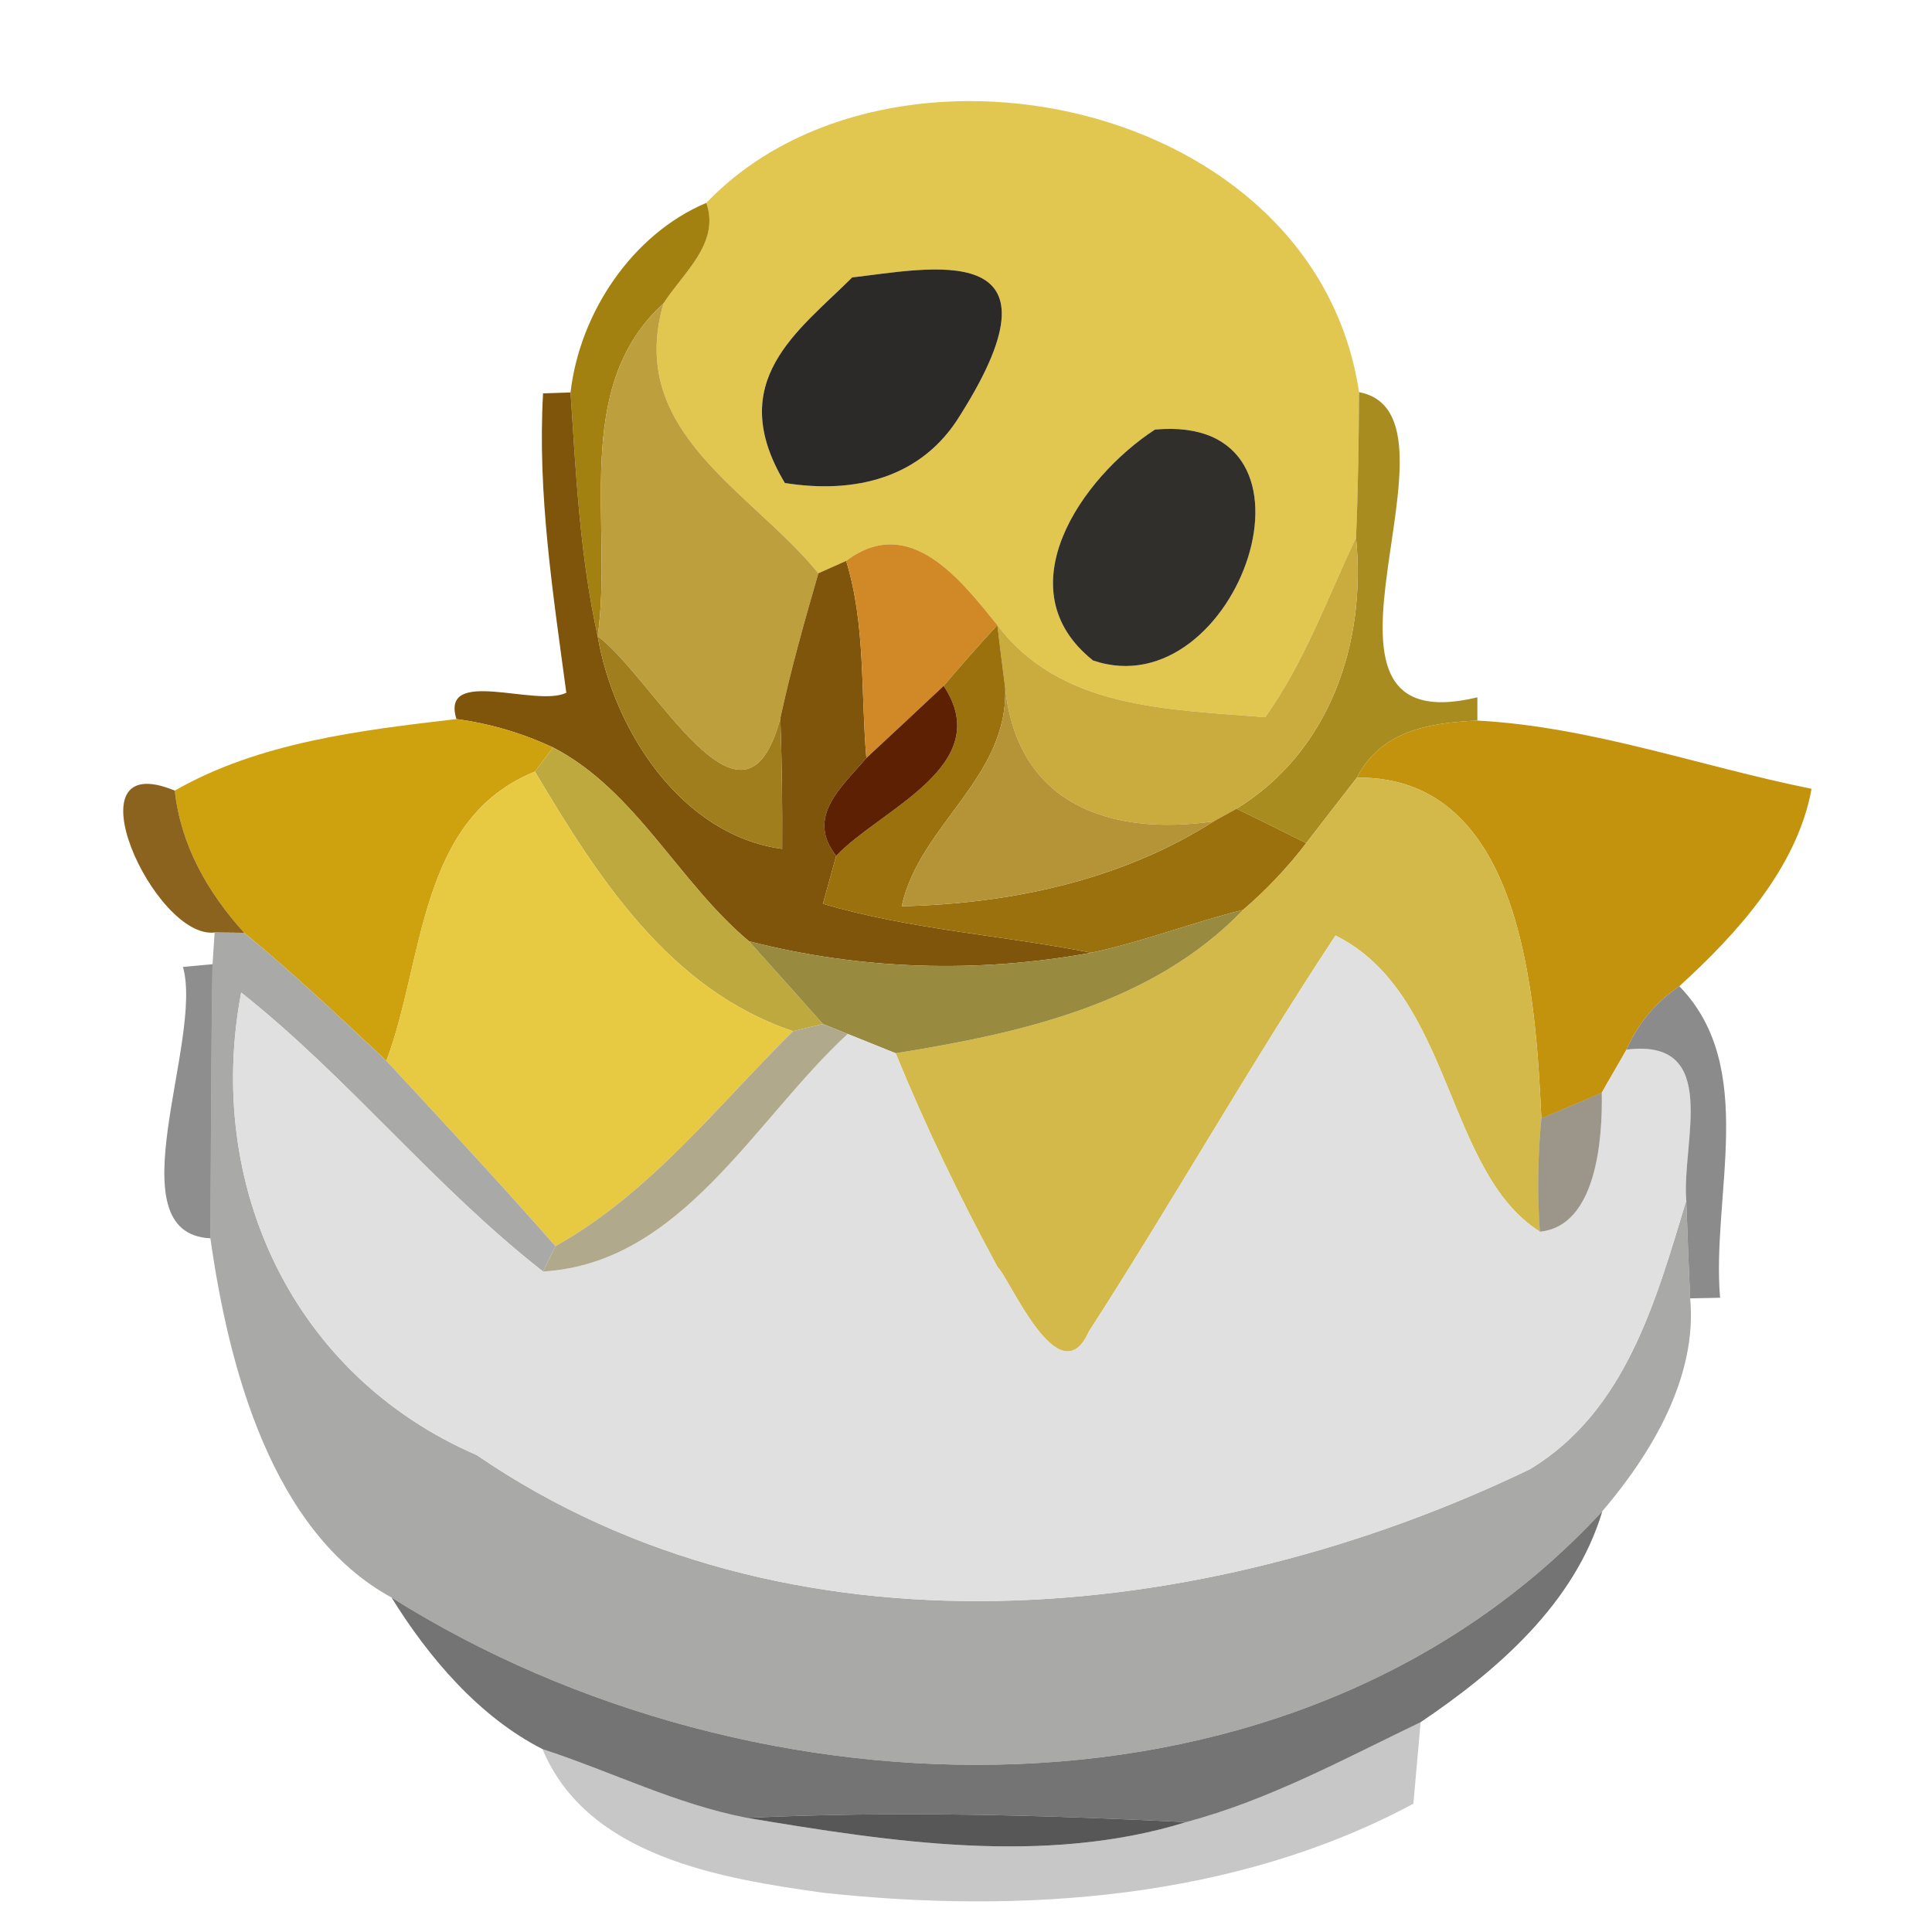 <?xml version="1.0" encoding="UTF-8" ?>
<!DOCTYPE svg PUBLIC "-//W3C//DTD SVG 1.1//EN" "http://www.w3.org/Graphics/SVG/1.1/DTD/svg11.dtd">
<svg width="64pt" height="64pt" viewBox="0 0 64 64" version="1.1" xmlns="http://www.w3.org/2000/svg">
<g id="#e1c64ffd">
<path fill="#e1c64f" opacity="1.00" d=" M 23.40 6.72 C 29.45 0.39 43.56 3.25 45.02 12.99 C 45.01 14.60 44.99 16.20 44.92 17.81 C 43.97 19.82 43.21 21.94 41.91 23.76 C 38.68 23.49 35.14 23.49 33.04 20.71 C 31.82 19.20 30.13 17.00 28.03 18.58 L 27.11 18.99 C 24.84 16.22 20.74 14.31 21.98 10.05 C 22.63 9.03 23.86 8.07 23.40 6.72 M 28.23 9.19 C 26.46 10.96 23.97 12.62 26.00 16.00 C 28.32 16.37 30.54 15.84 31.81 13.75 C 35.56 7.81 30.72 8.91 28.23 9.19 M 38.26 14.23 C 35.82 15.82 33.25 19.53 36.21 21.88 C 41.01 23.51 44.42 13.67 38.26 14.23 Z" />
</g>
<g id="#a38111fb">
<path fill="#a38111" opacity="1.00" d=" M 18.90 13.00 C 19.20 10.38 20.93 7.76 23.40 6.72 C 23.86 8.07 22.63 9.03 21.98 10.05 C 18.90 12.85 20.32 17.38 19.80 21.08 C 19.21 18.43 19.08 15.70 18.90 13.00 Z" />
</g>
<g id="#2b2a29ff">
<path fill="#2b2a29" opacity="1.00" d=" M 28.23 9.19 C 30.72 8.91 35.56 7.81 31.81 13.75 C 30.54 15.84 28.32 16.37 26.00 16.00 C 23.97 12.62 26.46 10.96 28.23 9.19 Z" />
</g>
<g id="#bd9f3eff">
<path fill="#bd9f3e" opacity="1.00" d=" M 19.80 21.08 C 20.32 17.38 18.90 12.85 21.98 10.05 C 20.74 14.31 24.84 16.22 27.11 18.99 C 26.65 20.58 26.20 22.17 25.85 23.79 C 24.64 28.37 21.67 22.46 19.80 21.08 Z" />
</g>
<g id="#7c5005f8">
<path fill="#7c5005" opacity="0.97" d=" M 17.99 13.03 L 18.90 13.00 C 19.08 15.70 19.21 18.43 19.80 21.08 C 20.34 24.21 22.58 27.67 25.91 28.12 C 25.92 26.67 25.90 25.23 25.85 23.79 C 26.20 22.17 26.65 20.58 27.11 18.99 L 28.03 18.58 C 28.68 20.69 28.51 22.93 28.70 25.11 C 27.88 26.07 26.68 27.06 27.70 28.35 C 27.59 28.75 27.37 29.54 27.26 29.94 C 30.16 30.79 33.19 30.98 36.15 31.56 C 32.36 32.25 28.52 32.13 24.81 31.18 C 22.48 29.23 21.06 26.18 18.32 24.76 C 17.31 24.29 16.24 23.97 15.12 23.82 C 14.58 22.07 17.75 23.44 18.76 22.95 C 18.32 19.66 17.80 16.35 17.99 13.03 Z" />
</g>
<g id="#a1820cea">
<path fill="#a1820c" opacity="0.92" d=" M 45.02 12.99 C 48.99 13.75 42.24 24.71 48.94 23.10 L 48.94 23.87 C 47.34 23.94 45.74 24.21 44.95 25.76 C 44.39 26.48 43.83 27.20 43.27 27.93 C 42.69 27.64 41.54 27.07 40.96 26.79 C 44.04 24.90 45.27 21.31 44.92 17.81 C 44.99 16.20 45.01 14.60 45.02 12.99 Z" />
</g>
<g id="#302f2bff">
<path fill="#302f2b" opacity="1.00" d=" M 38.26 14.23 C 44.42 13.67 41.01 23.51 36.21 21.88 C 33.25 19.53 35.82 15.82 38.26 14.23 Z" />
</g>
<g id="#d18826ff">
<path fill="#d18826" opacity="1.00" d=" M 28.03 18.58 C 30.13 17.00 31.82 19.20 33.04 20.71 C 32.43 21.37 31.84 22.04 31.26 22.72 C 30.41 23.52 29.55 24.32 28.70 25.11 C 28.51 22.93 28.68 20.69 28.03 18.58 Z" />
</g>
<g id="#c9ab3eff">
<path fill="#c9ab3e" opacity="1.00" d=" M 41.91 23.76 C 43.21 21.94 43.97 19.82 44.92 17.81 C 45.27 21.31 44.04 24.90 40.96 26.79 L 40.20 27.21 C 36.73 27.70 33.71 26.63 33.30 22.80 C 33.23 22.28 33.10 21.23 33.04 20.71 C 35.14 23.49 38.68 23.49 41.91 23.76 Z" />
</g>
<g id="#a17e1dfe">
<path fill="#a17e1d" opacity="1.00" d=" M 19.80 21.08 C 21.67 22.46 24.64 28.37 25.85 23.79 C 25.90 25.23 25.92 26.67 25.91 28.12 C 22.58 27.67 20.34 24.21 19.80 21.08 Z" />
</g>
<g id="#9a710dff">
<path fill="#9a710d" opacity="1.00" d=" M 31.26 22.72 C 31.84 22.04 32.43 21.37 33.04 20.71 C 33.10 21.23 33.23 22.28 33.30 22.80 C 33.39 25.79 30.46 27.32 29.87 30.02 C 33.46 29.94 37.15 29.16 40.20 27.21 L 40.96 26.79 C 41.54 27.07 42.69 27.64 43.27 27.93 C 42.65 28.74 41.95 29.48 41.18 30.14 C 39.49 30.56 37.85 31.20 36.15 31.56 C 33.19 30.98 30.16 30.79 27.26 29.94 C 27.37 29.54 27.59 28.75 27.70 28.35 C 29.17 26.80 33.01 25.36 31.26 22.72 Z" />
</g>
<g id="#5e2002ff">
<path fill="#5e2002" opacity="1.00" d=" M 31.26 22.72 C 33.01 25.36 29.17 26.80 27.70 28.35 C 26.68 27.06 27.88 26.07 28.70 25.11 C 29.55 24.32 30.41 23.52 31.26 22.72 Z" />
</g>
<g id="#b49436ff">
<path fill="#b49436" opacity="1.00" d=" M 33.30 22.80 C 33.71 26.63 36.73 27.70 40.20 27.21 C 37.15 29.16 33.46 29.94 29.87 30.02 C 30.46 27.32 33.39 25.79 33.30 22.80 Z" />
</g>
<g id="#cea10ffd">
<path fill="#cea10f" opacity="1.00" d=" M 5.79 26.19 C 8.58 24.59 11.95 24.19 15.12 23.82 C 16.24 23.97 17.31 24.29 18.32 24.76 L 17.72 25.56 C 13.85 27.12 14.06 31.79 12.80 35.14 C 11.26 33.70 9.72 32.24 8.09 30.90 C 6.88 29.56 5.99 28.01 5.79 26.19 Z" />
</g>
<g id="#c3930efc">
<path fill="#c3930e" opacity="1.00" d=" M 44.95 25.76 C 45.74 24.21 47.34 23.94 48.94 23.87 C 52.71 24.07 56.33 25.39 60.01 26.13 C 59.54 28.73 57.55 30.92 55.63 32.67 C 54.85 33.20 54.26 33.90 53.88 34.77 C 53.68 35.13 53.26 35.84 53.06 36.20 C 52.56 36.41 51.56 36.84 51.06 37.05 C 50.87 32.95 50.42 25.70 44.95 25.76 Z" />
</g>
<g id="#bda93dff">
<path fill="#bda93d" opacity="1.00" d=" M 18.32 24.76 C 21.06 26.18 22.48 29.23 24.81 31.18 C 25.63 32.09 26.45 33.01 27.26 33.92 L 26.27 34.16 C 22.17 32.78 19.81 29.07 17.72 25.56 L 18.32 24.76 Z" />
</g>
<g id="#7f5409e8">
<path fill="#7f5409" opacity="0.91" d=" M 7.11 30.89 C 5.11 31.13 2.18 24.70 5.79 26.19 C 5.99 28.01 6.88 29.56 8.09 30.90 L 7.11 30.89 Z" />
</g>
<g id="#e8c942ff">
<path fill="#e8c942" opacity="1.00" d=" M 12.80 35.14 C 14.06 31.79 13.85 27.12 17.72 25.56 C 19.81 29.07 22.17 32.78 26.27 34.16 C 23.76 36.64 21.53 39.53 18.40 41.28 C 16.57 39.20 14.68 37.17 12.80 35.14 Z" />
</g>
<g id="#d2b949fe">
<path fill="#d2b949" opacity="1.00" d=" M 43.27 27.93 C 43.83 27.20 44.39 26.48 44.95 25.76 C 50.42 25.70 50.87 32.95 51.06 37.05 C 50.94 38.30 50.92 39.55 51.01 40.80 C 47.87 38.82 48.12 32.92 44.24 30.99 C 41.40 35.29 38.86 39.78 36.07 44.11 C 35.09 46.30 33.44 42.33 33.05 41.98 C 31.80 39.68 30.66 37.31 29.67 34.89 C 33.78 34.23 38.17 33.27 41.18 30.14 C 41.95 29.48 42.65 28.74 43.27 27.93 Z" />
</g>
<g id="#988a3eff">
<path fill="#988a3e" opacity="1.00" d=" M 36.15 31.56 C 37.85 31.20 39.49 30.56 41.18 30.14 C 38.17 33.27 33.78 34.23 29.67 34.89 C 29.27 34.73 28.48 34.41 28.08 34.25 L 27.26 33.92 C 26.45 33.01 25.63 32.09 24.81 31.18 C 28.52 32.13 32.36 32.25 36.15 31.56 Z" />
</g>
<g id="#a9a9a8fe">
<path fill="#a9a9a8" opacity="1.00" d=" M 7.11 30.89 L 8.09 30.90 C 9.72 32.24 11.26 33.70 12.80 35.14 C 14.68 37.17 16.57 39.20 18.40 41.28 L 17.99 42.12 C 14.41 39.33 11.55 35.70 7.99 32.88 C 6.78 39.26 9.70 45.57 15.79 48.20 C 26.10 55.26 39.88 53.87 50.68 48.67 C 53.86 46.75 54.85 43.09 55.86 39.77 C 55.89 40.58 55.95 42.20 55.99 43.01 C 56.23 45.63 54.70 48.16 53.08 50.06 C 42.97 61.01 24.98 60.49 12.97 52.92 C 9.00 50.75 7.57 45.28 6.97 41.02 C 6.99 37.99 6.99 34.97 7.04 31.94 L 7.11 30.89 Z" />
</g>
<g id="#e0e0e0ff">
<path fill="#e0e0e0" opacity="1.00" d=" M 44.24 30.99 C 48.12 32.92 47.87 38.82 51.01 40.80 C 52.88 40.62 53.09 37.75 53.06 36.20 C 53.26 35.84 53.68 35.13 53.88 34.77 C 57.03 34.38 55.70 37.85 55.86 39.77 C 54.85 43.09 53.86 46.75 50.68 48.67 C 39.88 53.87 26.10 55.26 15.79 48.20 C 9.70 45.57 6.78 39.26 7.99 32.88 C 11.55 35.70 14.41 39.33 17.99 42.12 C 22.58 41.85 24.98 37.11 28.08 34.25 C 28.48 34.41 29.27 34.73 29.67 34.89 C 30.66 37.31 31.80 39.68 33.05 41.98 C 33.44 42.33 35.09 46.30 36.07 44.11 C 38.86 39.78 41.40 35.29 44.24 30.99 Z" />
</g>
<g id="#41414197">
<path fill="#414141" opacity="0.59" d=" M 6.06 32.03 L 7.04 31.94 C 6.99 34.97 6.99 37.99 6.97 41.02 C 3.74 40.87 6.75 34.46 6.06 32.03 Z" />
</g>
<g id="#7f7f7fe8">
<path fill="#7f7f7f" opacity="0.91" d=" M 53.88 34.77 C 54.26 33.90 54.85 33.20 55.63 32.67 C 58.25 35.36 56.69 39.60 56.98 42.99 L 55.99 43.01 C 55.95 42.20 55.89 40.58 55.86 39.77 C 55.70 37.85 57.03 34.38 53.88 34.77 Z" />
</g>
<g id="#b1a98cff">
<path fill="#b1a98c" opacity="1.00" d=" M 26.27 34.16 L 27.26 33.92 L 28.08 34.25 C 24.98 37.11 22.58 41.85 17.99 42.12 L 18.40 41.28 C 21.53 39.53 23.76 36.64 26.27 34.16 Z" />
</g>
<g id="#41341f85">
<path fill="#41341f" opacity="0.52" d=" M 51.06 37.05 C 51.56 36.84 52.56 36.41 53.06 36.20 C 53.09 37.75 52.88 40.62 51.01 40.80 C 50.92 39.55 50.94 38.30 51.06 37.05 Z" />
</g>
<g id="#717171f9">
<path fill="#717171" opacity="0.98" d=" M 12.97 52.92 C 24.98 60.49 42.97 61.01 53.08 50.06 C 52.17 53.11 49.61 55.33 47.06 57.05 C 44.52 58.27 42.03 59.63 39.29 60.36 C 34.45 60.12 29.59 59.99 24.75 60.22 C 22.40 59.77 20.24 58.68 17.97 57.94 C 15.88 56.88 14.20 54.91 12.97 52.92 Z" />
</g>
<g id="#04040337">
<path fill="#040403" opacity="0.22" d=" M 39.29 60.36 C 42.03 59.63 44.52 58.27 47.06 57.05 C 47.00 57.72 46.88 59.07 46.82 59.75 C 40.90 62.93 33.83 63.41 27.27 62.70 C 23.92 62.23 19.46 61.52 17.97 57.94 C 20.24 58.68 22.40 59.77 24.75 60.22 C 29.49 61.01 34.60 61.81 39.29 60.36 Z" />
</g>
<g id="#434343e2">
<path fill="#434343" opacity="0.89" d=" M 24.75 60.22 C 29.59 59.99 34.45 60.12 39.29 60.36 C 34.60 61.81 29.49 61.01 24.75 60.22 Z" />
</g>
</svg>
